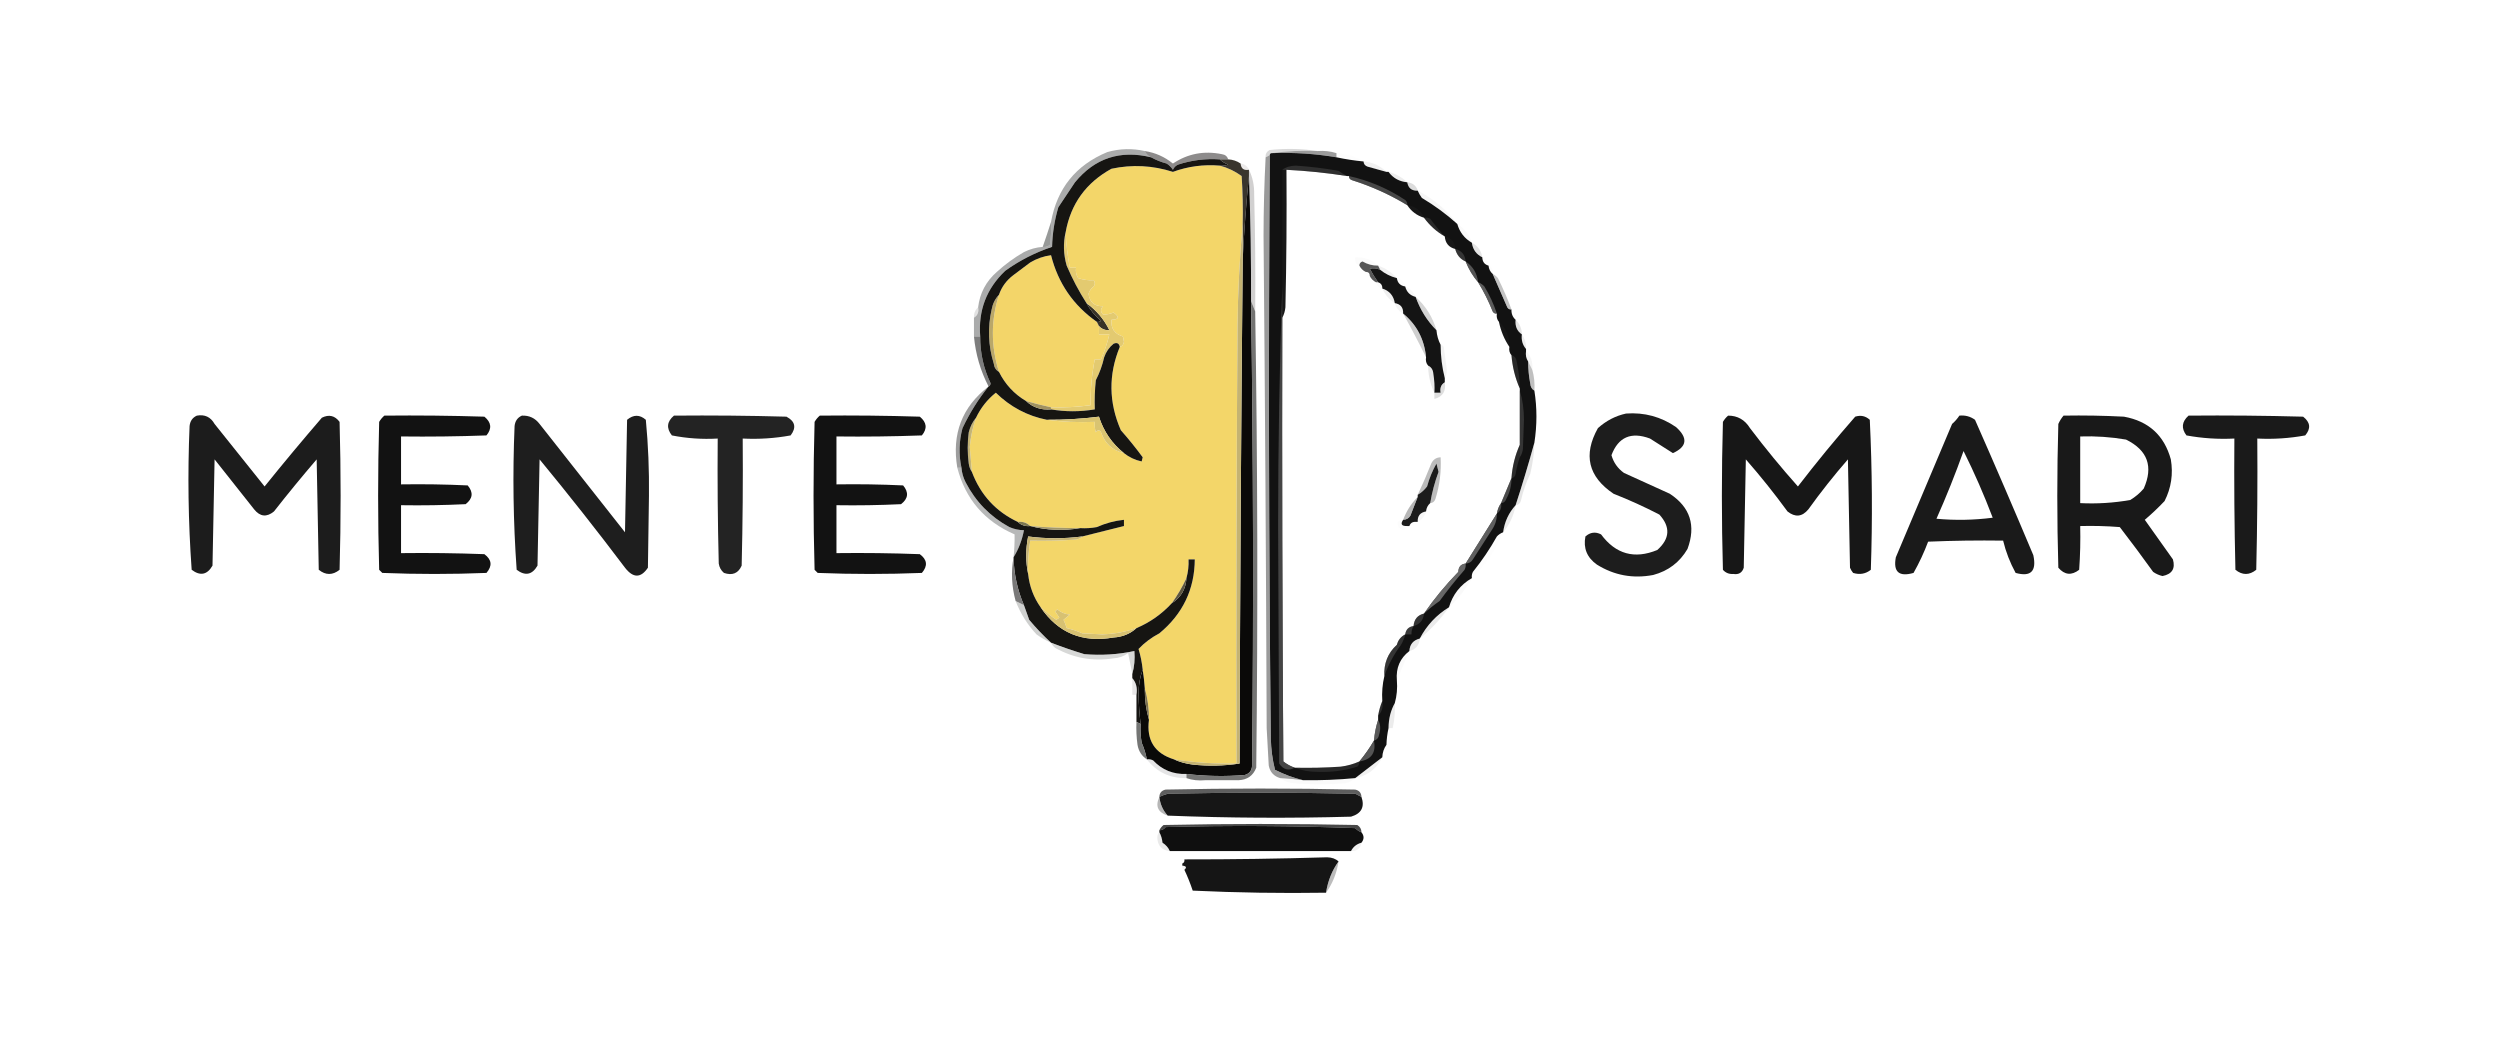 <?xml version="1.0" encoding="UTF-8"?>
<!DOCTYPE svg PUBLIC "-//W3C//DTD SVG 1.1//EN" "http://www.w3.org/Graphics/SVG/1.1/DTD/svg11.dtd">
<svg xmlns="http://www.w3.org/2000/svg" version="1.1" width="1200px" height="500px" style="shape-rendering:geometricPrecision; text-rendering:geometricPrecision; image-rendering:optimizeQuality; fill-rule:evenodd; clip-rule:evenodd" xmlns:xlink="http://www.w3.org/1999/xlink">
<g><path style="opacity:0.373" fill="#9a9a9a" d="M 632.5,72.5 C 624.981,72.175 617.648,72.508 610.5,73.5C 609.833,73.5 609.5,73.833 609.5,74.5C 608.833,74.833 608.167,75.167 607.5,75.5C 607.36,73.876 608.027,72.71 609.5,72C 617.345,71.178 625.011,71.344 632.5,72.5 Z"/></g>
<g><path style="opacity:0.544" fill="#4b4b4b" d="M 610.5,73.5 C 617.648,72.508 624.981,72.175 632.5,72.5C 635.609,72.264 638.609,72.597 641.5,73.5C 641.5,74.167 641.5,74.833 641.5,75.5C 631.256,73.776 620.923,73.11 610.5,73.5 Z"/></g>
<g><path style="opacity:0.999" fill="#121212" d="M 610.5,73.5 C 620.923,73.11 631.256,73.776 641.5,75.5C 645.79,76.424 650.124,77.091 654.5,77.5C 654.577,78.75 655.244,79.583 656.5,80C 659.521,80.849 662.521,81.683 665.5,82.5C 665.833,82.5 666.167,82.5 666.5,82.5C 668.665,85.462 671.665,87.129 675.5,87.5C 675.967,90.297 677.633,91.631 680.5,91.5C 681.028,92.721 681.695,93.887 682.5,95C 688.627,98.64 694.294,102.806 699.5,107.5C 700.651,111.493 702.985,114.493 706.5,116.5C 706.956,119.763 708.623,122.096 711.5,123.5C 711.554,125.632 712.554,126.965 714.5,127.5C 714.66,129.153 715.326,130.486 716.5,131.5C 718.772,136.8 721.105,142.133 723.5,147.5C 723.957,148.298 724.624,148.631 725.5,148.5C 725.402,150.553 726.069,152.22 727.5,153.5C 727.179,156.577 728.179,158.91 730.5,160.5C 730.171,163.228 730.837,165.562 732.5,167.5C 732.5,167.833 732.5,168.167 732.5,168.5C 732.216,170.415 732.549,172.081 733.5,173.5C 733.504,177.027 733.837,180.527 734.5,184C 734.608,185.681 735.275,186.848 736.5,187.5C 737.814,195.735 737.814,204.068 736.5,212.5C 733.759,222.503 730.759,232.503 727.5,242.5C 724.185,246.135 722.185,250.469 721.5,255.5C 720.357,255.908 719.357,256.575 718.5,257.5C 715.187,263.442 711.353,269.108 707,274.5C 706.517,275.448 706.351,276.448 706.5,277.5C 700.988,280.682 697.322,285.349 695.5,291.5C 689.495,295.174 684.828,300.174 681.5,306.5C 678.354,307.31 676.687,309.31 676.5,312.5C 672.007,315.946 670.007,320.613 670.5,326.5C 670.815,330.371 670.482,334.038 669.5,337.5C 667.532,341.017 666.532,345.017 666.5,349.5C 665.908,352.127 665.575,354.794 665.5,357.5C 664.262,359.214 663.595,361.214 663.5,363.5C 659.161,366.84 654.828,370.174 650.5,373.5C 642.191,374.288 633.858,374.621 625.5,374.5C 620.851,373.395 616.351,371.728 612,369.5C 610.776,364.614 610.109,359.614 610,354.5C 609.007,261.127 608.84,167.794 609.5,74.5C 609.5,73.833 609.833,73.5 610.5,73.5 Z M 617.5,81.5 C 627.224,81.988 636.891,82.988 646.5,84.5C 646.833,84.5 647.167,84.5 647.5,84.5C 647.47,85.497 647.97,86.164 649,86.5C 658.343,89.445 667.176,93.445 675.5,98.5C 677.443,101.471 680.109,103.471 683.5,104.5C 686.205,108.205 689.538,111.205 693.5,113.5C 693.772,116.732 695.438,118.732 698.5,119.5C 699.256,122.394 700.923,124.394 703.5,125.5C 704.95,129.21 706.95,132.543 709.5,135.5C 712.199,139.896 714.533,144.563 716.5,149.5C 716.957,150.298 717.624,150.631 718.5,150.5C 718.232,152.099 718.566,153.432 719.5,154.5C 720.411,158.924 722.078,162.924 724.5,166.5C 724.232,168.099 724.566,169.432 725.5,170.5C 725.961,176.164 727.294,181.497 729.5,186.5C 729.5,186.833 729.5,187.167 729.5,187.5C 729.5,196.167 729.5,204.833 729.5,213.5C 727.251,218.497 725.917,223.83 725.5,229.5C 723.844,233.458 722.177,237.458 720.5,241.5C 719.463,242.93 718.796,244.597 718.5,246.5C 713.511,254.397 708.511,262.397 703.5,270.5C 701.224,270.756 700.057,272.09 700,274.5C 693.917,280.743 688.417,287.41 683.5,294.5C 680.438,295.268 678.772,297.268 678.5,300.5C 676.167,300.833 674.833,302.167 674.5,304.5C 672.413,305.585 671.08,307.251 670.5,309.5C 666.172,313.467 664.172,318.467 664.5,324.5C 663.57,328.4 663.237,332.4 663.5,336.5C 662.593,338.657 661.927,340.99 661.5,343.5C 661.5,344.167 661.5,344.833 661.5,345.5C 660.454,348.728 659.788,352.061 659.5,355.5C 657.445,359.028 655.111,362.361 652.5,365.5C 649.652,366.772 646.652,367.605 643.5,368C 636.174,368.5 628.841,368.666 621.5,368.5C 619.552,367.869 617.719,366.869 616,365.5C 615.5,294.501 615.333,223.501 615.5,152.5C 616.302,151.048 616.802,149.382 617,147.5C 617.5,125.503 617.667,103.503 617.5,81.5 Z"/></g>
<g><path style="opacity:0.024" fill="#b9b9b9" d="M 641.5,73.5 C 646.31,73.778 650.643,75.111 654.5,77.5C 650.124,77.091 645.79,76.424 641.5,75.5C 641.5,74.833 641.5,74.167 641.5,73.5 Z"/></g>
<g><path style="opacity:0.749" fill="#676564" d="M 549.5,72.5 C 554.544,73.272 559.044,75.272 563,78.5C 570.098,73.748 577.932,72.248 586.5,74C 588.119,74.236 589.119,75.069 589.5,76.5C 588.167,76.5 586.833,76.5 585.5,76.5C 578.658,76.038 571.991,76.872 565.5,79C 564.333,79.5 563.5,80.333 563,81.5C 562.221,80.272 561.221,79.272 560,78.5C 557.28,77.767 554.78,76.767 552.5,75.5C 551.1,74.9 550.1,73.9 549.5,72.5 Z"/></g>
<g><path style="opacity:0.173" fill="#938a86" d="M 595.5,78.5 C 597.404,78.738 598.738,79.738 599.5,81.5C 597.027,81.912 595.694,80.912 595.5,78.5 Z"/></g>
<g><path style="opacity:0.143" fill="#9f9f9f" d="M 654.5,77.5 C 658.852,77.846 662.519,79.512 665.5,82.5C 662.521,81.683 659.521,80.849 656.5,80C 655.244,79.583 654.577,78.75 654.5,77.5 Z"/></g>
<g><path style="opacity:1" fill="#f3d669" d="M 585.5,79.5 C 589.238,80.478 592.738,82.145 596,84.5C 596.5,92.159 596.666,99.826 596.5,107.5C 595.024,123.643 594.19,139.976 594,156.5C 593.5,226.499 593.333,296.499 593.5,366.5C 583.326,366.714 573.326,366.047 563.5,364.5C 554.216,361.615 550.216,355.282 551.5,345.5C 551.556,340.269 550.889,335.269 549.5,330.5C 549.296,327.482 548.963,324.482 548.5,321.5C 548.154,318.115 547.488,314.782 546.5,311.5C 549.361,308.486 552.694,305.986 556.5,304C 567.732,294.706 573.399,282.873 573.5,268.5C 572.5,268.5 571.5,268.5 570.5,268.5C 570.632,271.57 570.299,274.57 569.5,277.5C 567.539,281.714 565.206,285.714 562.5,289.5C 557.681,294.739 552.014,298.739 545.5,301.5C 540.211,303.324 534.711,304.324 529,304.5C 525.833,304.333 522.667,304.167 519.5,304C 517.111,302.904 514.611,302.071 512,301.5C 511.598,300.128 511.098,298.795 510.5,297.5C 511.5,296.667 512.5,295.833 513.5,295C 511.22,294.788 509.22,293.955 507.5,292.5C 507.167,292.833 506.833,293.167 506.5,293.5C 507.167,294.5 507.833,295.5 508.5,296.5C 508,296.833 507.5,297.167 507,297.5C 504.304,295.626 501.804,293.626 499.5,291.5C 496.15,286.797 494.15,281.463 493.5,275.5C 493.324,270.12 493.658,264.787 494.5,259.5C 501.841,259.666 509.174,259.5 516.5,259C 517.737,258.768 518.737,258.268 519.5,257.5C 526.14,255.844 532.807,254.178 539.5,252.5C 539.5,251.5 539.5,250.5 539.5,249.5C 534.982,249.97 530.649,251.137 526.5,253C 523.854,253.497 521.187,253.664 518.5,253.5C 510.483,253.499 502.483,253.166 494.5,252.5C 492.898,250.926 490.898,250.259 488.5,250.5C 477.992,245.539 470.659,237.539 466.5,226.5C 466.168,222.507 465.835,218.507 465.5,214.5C 465.912,209.687 466.912,205.021 468.5,200.5C 470.766,195.74 473.933,191.74 478,188.5C 484.934,195.293 493.101,199.626 502.5,201.5C 509.982,202.492 517.648,202.825 525.5,202.5C 525.34,204.199 525.506,205.866 526,207.5C 526.893,206.289 527.726,206.289 528.5,207.5C 530.344,212.91 534.011,216.243 539.5,217.5C 542.003,219.494 544.836,220.828 548,221.5C 548.167,220.833 548.333,220.167 548.5,219.5C 545.222,215.048 541.722,210.715 538,206.5C 532.17,193.171 532.004,179.837 537.5,166.5C 538.649,166.209 539.316,165.376 539.5,164C 539.333,163.167 539.167,162.333 539,161.5C 534.98,160.316 533.147,157.65 533.5,153.5C 537.135,153.344 537.468,152.178 534.5,150C 532.965,150.661 531.298,150.994 529.5,151C 528.167,149.667 528.167,148.333 529.5,147C 525.343,147.093 523.01,145.093 522.5,141C 522.93,139.566 523.764,138.399 525,137.5C 525.667,136.5 525.667,135.5 525,134.5C 522.631,134.677 520.131,134.344 517.5,133.5C 516.548,131.955 516.215,130.288 516.5,128.5C 515.5,128.5 514.5,128.5 513.5,128.5C 512.445,122.889 511.779,117.222 511.5,111.5C 513.951,97.872 521.285,87.705 533.5,81C 543.429,78.884 553.263,79.384 563,82.5C 570.24,79.848 577.74,78.848 585.5,79.5 Z"/></g>
<g><path style="opacity:0.259" fill="#838383" d="M 646.5,84.5 C 636.891,82.988 627.224,81.988 617.5,81.5C 616.833,81.5 616.167,81.5 615.5,81.5C 617.223,80.2 619.39,79.533 622,79.5C 628.878,79.964 635.711,80.797 642.5,82C 643.858,82.934 645.192,83.768 646.5,84.5 Z"/></g>
<g><path style="opacity:1" fill="#39352d" d="M 585.5,76.5 C 586.833,76.5 588.167,76.5 589.5,76.5C 591.703,76.604 593.703,77.27 595.5,78.5C 595.694,80.912 597.027,81.912 599.5,81.5C 599.5,82.5 599.5,83.5 599.5,84.5C 598.155,97.811 597.155,111.144 596.5,124.5C 596.5,118.833 596.5,113.167 596.5,107.5C 596.666,99.826 596.5,92.159 596,84.5C 592.738,82.145 589.238,80.478 585.5,79.5C 586.873,79.657 588.207,79.49 589.5,79C 587.934,78.392 586.6,77.558 585.5,76.5 Z"/></g>
<g><path style="opacity:0.182" fill="#a0a0a0" d="M 666.5,82.5 C 669.992,83.41 672.992,85.076 675.5,87.5C 671.665,87.129 668.665,85.462 666.5,82.5 Z"/></g>
<g><path style="opacity:0.449" fill="#898989" d="M 647.5,84.5 C 657.179,86.673 666.179,90.506 674.5,96C 675.252,96.671 675.586,97.504 675.5,98.5C 667.176,93.445 658.343,89.445 649,86.5C 647.97,86.164 647.47,85.497 647.5,84.5 Z"/></g>
<g><path style="opacity:0.302" fill="#8d8d8d" d="M 675.5,87.5 C 678.127,87.79 679.794,89.124 680.5,91.5C 677.633,91.631 675.967,90.297 675.5,87.5 Z"/></g>
<g><path style="opacity:0.102" fill="#a9a9a9" d="M 680.5,91.5 C 688.01,95.336 694.344,100.669 699.5,107.5C 694.294,102.806 688.627,98.64 682.5,95C 681.695,93.887 681.028,92.721 680.5,91.5 Z"/></g>
<g><path style="opacity:0.039" fill="#bcbcbc" d="M 675.5,98.5 C 679.329,99.069 681.996,101.069 683.5,104.5C 680.109,103.471 677.443,101.471 675.5,98.5 Z"/></g>
<g><path style="opacity:0.361" fill="#7f7e7e" d="M 599.5,81.5 C 601.268,85.044 602.102,89.044 602,93.5C 602.5,112.164 602.667,130.83 602.5,149.5C 601.833,147.833 601.167,146.167 600.5,144.5C 600.57,124.491 600.236,104.491 599.5,84.5C 599.5,83.5 599.5,82.5 599.5,81.5 Z"/></g>
<g><path style="opacity:0.157" fill="#aaaaaa" d="M 683.5,104.5 C 684.552,104.351 685.552,104.517 686.5,105C 688.751,108.067 691.084,110.9 693.5,113.5C 689.538,111.205 686.205,108.205 683.5,104.5 Z"/></g>
<g><path style="opacity:1" fill="#0a0908" d="M 599.5,84.5 C 600.236,104.491 600.57,124.491 600.5,144.5C 601.586,218.829 601.753,293.162 601,367.5C 600.89,369.848 599.723,371.348 597.5,372C 588.119,372.78 578.786,372.613 569.5,371.5C 563.154,371.751 557.82,369.584 553.5,365C 552.552,364.517 551.552,364.351 550.5,364.5C 549.969,361.763 549.136,359.096 548,356.5C 547.502,353.518 547.335,350.518 547.5,347.5C 546.921,342.701 546.588,337.868 546.5,333C 546.51,328.771 547.177,324.938 548.5,321.5C 548.963,324.482 549.296,327.482 549.5,330.5C 549.444,335.731 550.111,340.731 551.5,345.5C 550.216,355.282 554.216,361.615 563.5,364.5C 566.258,365.761 569.258,366.594 572.5,367C 580.08,367.813 587.58,367.647 595,366.5C 595.211,285.827 595.711,205.16 596.5,124.5C 597.155,111.144 598.155,97.811 599.5,84.5 Z"/></g>
<g><path style="opacity:0.055" fill="#adadad" d="M 699.5,107.5 C 702.973,109.637 705.306,112.637 706.5,116.5C 702.985,114.493 700.651,111.493 699.5,107.5 Z"/></g>
<g><path style="opacity:0.694" fill="#6a6c6b" d="M 504.5,106.5 C 504.665,110.182 504.499,113.848 504,117.5C 502.989,118.337 501.822,118.67 500.5,118.5C 501.903,114.501 503.236,110.501 504.5,106.5 Z"/></g>
<g><path style="opacity:0.039" fill="#a7a7a7" d="M 693.5,113.5 C 696.646,114.31 698.313,116.31 698.5,119.5C 695.438,118.732 693.772,116.732 693.5,113.5 Z"/></g>
<g><path style="opacity:0.243" fill="#959595" d="M 706.5,116.5 C 709.323,117.992 710.99,120.326 711.5,123.5C 708.623,122.096 706.956,119.763 706.5,116.5 Z"/></g>
<g><path style="opacity:0.259" fill="#979797" d="M 698.5,119.5 C 701.562,120.268 703.228,122.268 703.5,125.5C 700.923,124.394 699.256,122.394 698.5,119.5 Z"/></g>
<g><path style="opacity:0.016" fill="#b4b4b4" d="M 711.5,123.5 C 713.446,124.035 714.446,125.368 714.5,127.5C 712.554,126.965 711.554,125.632 711.5,123.5 Z"/></g>
<g><path style="opacity:0.051" fill="#bbbbbb" d="M 661.5,127.5 C 658.819,127.538 656.319,126.871 654,125.5C 652.97,125.836 652.47,126.503 652.5,127.5C 650.824,126.817 650.157,125.483 650.5,123.5C 654.842,123.278 658.509,124.611 661.5,127.5 Z"/></g>
<g><path style="opacity:1" fill="#f3d569" d="M 526.5,154.5 C 526.833,155.167 527.167,155.833 527.5,156.5C 527.5,157.833 527.5,159.167 527.5,160.5C 529.167,160.5 530.833,160.5 532.5,160.5C 531.523,164.628 530.19,168.628 528.5,172.5C 527.5,172.5 526.5,172.5 525.5,172.5C 524.07,179.656 523.403,186.989 523.5,194.5C 517.211,195.372 510.878,195.705 504.5,195.5C 500.48,194.627 496.48,193.627 492.5,192.5C 486.832,189.162 482.499,184.496 479.5,178.5C 475.602,166.086 475.602,153.753 479.5,141.5C 480.818,137.668 483.152,134.501 486.5,132C 489.167,130 491.833,128 494.5,126C 497.605,124.132 500.938,122.965 504.5,122.5C 507.876,135.93 515.21,146.596 526.5,154.5 Z"/></g>
<g><path style="opacity:0.027" fill="#eaeaea" d="M 615.5,81.5 C 616.167,81.5 616.833,81.5 617.5,81.5C 617.667,103.503 617.5,125.503 617,147.5C 616.802,149.382 616.302,151.048 615.5,152.5C 615.5,147.5 615.5,142.5 615.5,137.5C 615.5,118.833 615.5,100.167 615.5,81.5 Z"/></g>
<g><path style="opacity:0.439" fill="#3f4040" d="M 549.5,72.5 C 550.1,73.9 551.1,74.9 552.5,75.5C 537.691,71.902 525.524,75.902 516,87.5C 513.333,91.5 510.667,95.5 508,99.5C 506.164,105.696 505.164,112.03 505,118.5C 496.893,121.199 489.393,125.032 482.5,130C 473.518,138.521 469.518,149.021 470.5,161.5C 469.5,161.5 468.5,161.5 467.5,161.5C 467.5,158.5 467.5,155.5 467.5,152.5C 469.256,151.448 469.923,149.781 469.5,147.5C 470.316,140.682 473.316,135.016 478.5,130.5C 482.513,126.833 486.846,123.667 491.5,121C 494.353,119.57 497.353,118.737 500.5,118.5C 501.822,118.67 502.989,118.337 504,117.5C 504.499,113.848 504.665,110.182 504.5,106.5C 507.4,90.432 516.4,79.266 531.5,73C 537.476,71.301 543.476,71.134 549.5,72.5 Z"/></g>
<g><path style="opacity:0.89" fill="#434343" d="M 661.5,127.5 C 661.833,128.167 662.167,128.833 662.5,129.5C 660.863,128.782 659.197,128.616 657.5,129C 658.73,131.306 660.063,133.473 661.5,135.5C 661.167,135.5 660.833,135.5 660.5,135.5C 659.167,134.833 658.167,133.833 657.5,132.5C 657.5,131.167 656.833,130.5 655.5,130.5C 654.167,129.833 653.167,128.833 652.5,127.5C 652.47,126.503 652.97,125.836 654,125.5C 656.319,126.871 658.819,127.538 661.5,127.5 Z"/></g>
<g><path style="opacity:0.576" fill="#868686" d="M 703.5,125.5 C 707.008,127.836 709.008,131.169 709.5,135.5C 706.95,132.543 704.95,129.21 703.5,125.5 Z"/></g>
<g><path style="opacity:0.998" fill="#141414" d="M 662.5,129.5 C 664.837,131.396 667.504,132.73 670.5,133.5C 670.833,135.833 672.167,137.167 674.5,137.5C 675.167,140.167 676.833,141.833 679.5,142.5C 681.684,148.657 685.017,153.99 689.5,158.5C 689.721,161.067 690.388,163.401 691.5,165.5C 691.527,171.051 692.194,176.384 693.5,181.5C 693.5,182.167 693.5,182.833 693.5,183.5C 691.744,184.552 691.077,186.219 691.5,188.5C 690.5,188.5 689.5,188.5 688.5,188.5C 688.665,185.482 688.498,182.482 688,179.5C 687.878,177.563 687.045,176.23 685.5,175.5C 684.566,174.432 684.232,173.099 684.5,171.5C 683.694,162.883 680.027,155.883 673.5,150.5C 673.631,147.633 672.297,145.967 669.5,145.5C 668.908,141.911 666.908,139.578 663.5,138.5C 663.573,136.973 662.906,135.973 661.5,135.5C 660.063,133.473 658.73,131.306 657.5,129C 659.197,128.616 660.863,128.782 662.5,129.5 Z"/></g>
<g><path style="opacity:0.047" fill="#c5c5c5" d="M 714.5,127.5 C 716.104,128.287 716.771,129.62 716.5,131.5C 715.326,130.486 714.66,129.153 714.5,127.5 Z"/></g>
<g><path style="opacity:0.039" fill="#dcdddc" d="M 655.5,130.5 C 656.833,130.5 657.5,131.167 657.5,132.5C 656.167,132.5 655.5,131.833 655.5,130.5 Z"/></g>
<g><path style="opacity:0.145" fill="#a0a0a0" d="M 661.5,127.5 C 665.049,128.723 668.049,130.723 670.5,133.5C 667.504,132.73 664.837,131.396 662.5,129.5C 662.167,128.833 661.833,128.167 661.5,127.5 Z"/></g>
<g><path style="opacity:0.033" fill="#acacac" d="M 670.5,133.5 C 672.773,133.957 674.106,135.29 674.5,137.5C 672.167,137.167 670.833,135.833 670.5,133.5 Z"/></g>
<g><path style="opacity:0.063" fill="#c8c8c8" d="M 660.5,135.5 C 660.833,135.5 661.167,135.5 661.5,135.5C 662.906,135.973 663.573,136.973 663.5,138.5C 661.81,138.144 660.81,137.144 660.5,135.5 Z"/></g>
<g><path style="opacity:0.561" fill="#959595" d="M 716.5,131.5 C 717.458,131.953 718.292,132.619 719,133.5C 721.476,138.447 723.642,143.447 725.5,148.5C 724.624,148.631 723.957,148.298 723.5,147.5C 721.105,142.133 718.772,136.8 716.5,131.5 Z"/></g>
<g><path style="opacity:0.063" fill="#949494" d="M 674.5,137.5 C 676.911,138.517 678.578,140.184 679.5,142.5C 676.833,141.833 675.167,140.167 674.5,137.5 Z"/></g>
<g><path style="opacity:0.153" fill="#a0a0a0" d="M 663.5,138.5 C 666.908,139.578 668.908,141.911 669.5,145.5C 666.8,143.766 664.8,141.432 663.5,138.5 Z"/></g>
<g><path style="opacity:0.631" fill="#878787" d="M 709.5,135.5 C 710.643,135.908 711.643,136.575 712.5,137.5C 715.005,141.65 717.005,145.983 718.5,150.5C 717.624,150.631 716.957,150.298 716.5,149.5C 714.533,144.563 712.199,139.896 709.5,135.5 Z"/></g>
<g><path style="opacity:0.11" fill="#a0a0a0" d="M 669.5,145.5 C 672.297,145.967 673.631,147.633 673.5,150.5C 671.469,149.461 670.136,147.795 669.5,145.5 Z"/></g>
<g><path style="opacity:0.353" fill="#858585" d="M 679.5,142.5 C 684.349,146.86 687.682,152.194 689.5,158.5C 685.017,153.99 681.684,148.657 679.5,142.5 Z"/></g>
<g><path style="opacity:0.02" fill="#d0d0d0" d="M 725.5,148.5 C 726.931,149.78 727.598,151.447 727.5,153.5C 726.069,152.22 725.402,150.553 725.5,148.5 Z"/></g>
<g><path style="opacity:0.29" fill="#9b9b9b" d="M 469.5,147.5 C 469.923,149.781 469.256,151.448 467.5,152.5C 467.402,150.447 468.069,148.78 469.5,147.5 Z"/></g>
<g><path style="opacity:1" fill="#383327" d="M 521.5,145.5 C 526.324,148.979 529.99,153.313 532.5,158.5C 530.486,158.608 528.82,157.942 527.5,156.5C 527.167,155.833 526.833,155.167 526.5,154.5C 527.239,154.631 527.906,154.464 528.5,154C 525.553,151.564 523.22,148.731 521.5,145.5 Z"/></g>
<g><path style="opacity:1" fill="#b9a769" d="M 479.5,141.5 C 475.602,153.753 475.602,166.086 479.5,178.5C 478.034,177.653 477.2,176.32 477,174.5C 474.338,165.898 474.004,157.232 476,148.5C 476.522,145.719 477.689,143.385 479.5,141.5 Z"/></g>
<g><path style="opacity:0.249" fill="#919191" d="M 727.5,153.5 C 729.448,155.32 730.448,157.654 730.5,160.5C 728.179,158.91 727.179,156.577 727.5,153.5 Z"/></g>
<g><path style="opacity:1" fill="#e3ca70" d="M 511.5,111.5 C 511.779,117.222 512.445,122.889 513.5,128.5C 514.5,128.5 515.5,128.5 516.5,128.5C 516.215,130.288 516.548,131.955 517.5,133.5C 520.131,134.344 522.631,134.677 525,134.5C 525.667,135.5 525.667,136.5 525,137.5C 523.764,138.399 522.93,139.566 522.5,141C 523.01,145.093 525.343,147.093 529.5,147C 528.167,148.333 528.167,149.667 529.5,151C 531.298,150.994 532.965,150.661 534.5,150C 537.468,152.178 537.135,153.344 533.5,153.5C 533.147,157.65 534.98,160.316 539,161.5C 539.167,162.333 539.333,163.167 539.5,164C 539.316,165.376 538.649,166.209 537.5,166.5C 537.157,164.775 536.157,164.275 534.5,165C 532.383,166.731 530.883,168.898 530,171.5C 529.119,175.376 527.786,179.042 526,182.5C 525.501,187.155 525.334,191.821 525.5,196.5C 518.351,197.694 511.351,197.694 504.5,196.5C 504.5,196.167 504.5,195.833 504.5,195.5C 510.878,195.705 517.211,195.372 523.5,194.5C 523.403,186.989 524.07,179.656 525.5,172.5C 526.5,172.5 527.5,172.5 528.5,172.5C 530.19,168.628 531.523,164.628 532.5,160.5C 530.833,160.5 529.167,160.5 527.5,160.5C 527.5,159.167 527.5,157.833 527.5,156.5C 528.82,157.942 530.486,158.608 532.5,158.5C 529.99,153.313 526.324,148.979 521.5,145.5C 517.873,139.82 514.706,133.82 512,127.5C 510.449,122.046 510.282,116.712 511.5,111.5 Z"/></g>
<g><path style="opacity:0.01" fill="#d0d0d0" d="M 689.5,158.5 C 691.163,160.438 691.829,162.772 691.5,165.5C 690.388,163.401 689.721,161.067 689.5,158.5 Z"/></g>
<g><path style="opacity:0.029" fill="#b3b3b3" d="M 719.5,154.5 C 722.964,157.625 724.631,161.625 724.5,166.5C 722.078,162.924 720.411,158.924 719.5,154.5 Z"/></g>
<g><path style="opacity:0.471" fill="#999999" d="M 673.5,150.5 C 680.027,155.883 683.694,162.883 684.5,171.5C 681.032,164.455 677.365,157.455 673.5,150.5 Z"/></g>
<g><path style="opacity:0.863" fill="#686868" d="M 467.5,161.5 C 468.5,161.5 469.5,161.5 470.5,161.5C 470.451,169.428 472.118,176.928 475.5,184C 475.43,184.765 475.097,185.265 474.5,185.5C 470.624,178.005 468.291,170.005 467.5,161.5 Z"/></g>
<g><path style="opacity:0.22" fill="#b3b3b3" d="M 730.5,160.5 C 731.924,162.515 732.59,164.848 732.5,167.5C 730.837,165.562 730.171,163.228 730.5,160.5 Z"/></g>
<g><path style="opacity:0.106" fill="#a8a8a8" d="M 732.5,168.5 C 734.851,170.841 735.851,173.841 735.5,177.5C 734.833,176.167 734.167,174.833 733.5,173.5C 732.549,172.081 732.216,170.415 732.5,168.5 Z"/></g>
<g><path style="opacity:0.18" fill="#919191" d="M 725.5,170.5 C 726.931,170.881 727.764,171.881 728,173.5C 728.923,177.79 729.423,182.123 729.5,186.5C 727.294,181.497 725.961,176.164 725.5,170.5 Z"/></g>
<g><path style="opacity:0.12" fill="#9b9b9b" d="M 691.5,165.5 C 692.117,165.611 692.617,165.944 693,166.5C 693.547,170.16 694.047,173.827 694.5,177.5C 694.489,179.045 694.156,180.378 693.5,181.5C 692.194,176.384 691.527,171.051 691.5,165.5 Z"/></g>
<g><path style="opacity:0.227" fill="#9a9a9a" d="M 685.5,175.5 C 687.045,176.23 687.878,177.563 688,179.5C 688.498,182.482 688.665,185.482 688.5,188.5C 686.551,184.521 685.551,180.187 685.5,175.5 Z"/></g>
<g><path style="opacity:0.384" fill="#5c5c5c" d="M 733.5,173.5 C 734.167,174.833 734.833,176.167 735.5,177.5C 736.414,180.728 736.747,184.061 736.5,187.5C 735.275,186.848 734.608,185.681 734.5,184C 733.837,180.527 733.504,177.027 733.5,173.5 Z"/></g>
<g><path style="opacity:0.376" fill="#a7a7a7" d="M 693.5,183.5 C 694.18,187.791 692.514,190.457 688.5,191.5C 688.5,190.5 688.5,189.5 688.5,188.5C 689.5,188.5 690.5,188.5 691.5,188.5C 691.077,186.219 691.744,184.552 693.5,183.5 Z"/></g>
<g><path style="opacity:0.592" fill="#5a5a5a" d="M 474.5,185.5 C 469.629,191.543 465.462,198.209 462,205.5C 460.306,211.844 460.14,218.178 461.5,224.5C 460.833,224.5 460.167,224.5 459.5,224.5C 456.774,208.318 461.774,195.318 474.5,185.5 Z"/></g>
<g><path style="opacity:0.732" fill="#585858" d="M 615.5,137.5 C 615.5,142.5 615.5,147.5 615.5,152.5C 615.333,223.501 615.5,294.501 616,365.5C 617.719,366.869 619.552,367.869 621.5,368.5C 618.453,370.113 615.953,369.446 614,366.5C 613.833,328.333 613.667,290.167 613.5,252C 613.5,213.494 614.167,175.327 615.5,137.5 Z"/></g>
<g><path style="opacity:0.489" fill="#595959" d="M 729.5,187.5 C 730.827,191.783 731.493,196.449 731.5,201.5C 731.333,206.167 731.167,210.833 731,215.5C 730.79,217.058 730.29,218.391 729.5,219.5C 729.5,217.5 729.5,215.5 729.5,213.5C 729.5,204.833 729.5,196.167 729.5,187.5 Z"/></g>
<g><path style="opacity:0.884" fill="#000000" d="M 780.5,198.5 C 789.289,197.863 797.289,200.03 804.5,205C 810.311,210.231 809.811,214.397 803,217.5C 799.333,215.167 795.667,212.833 792,210.5C 782.947,207.119 776.78,209.786 773.5,218.5C 774.498,222.005 776.498,224.838 779.5,227C 786.833,230.333 794.167,233.667 801.5,237C 811.319,243.46 814.152,252.293 810,263.5C 806.256,269.901 800.756,274.068 793.5,276C 783.776,277.838 774.776,276.171 766.5,271C 761.744,267.611 759.91,263.111 761,257.5C 763.299,255.464 765.799,255.131 768.5,256.5C 775.545,266.011 784.545,268.511 795.5,264C 801.574,258.591 801.907,252.925 796.5,247C 789.335,243.279 782.002,239.946 774.5,237C 762.328,228.809 759.828,218.309 767,205.5C 770.96,201.938 775.46,199.605 780.5,198.5 Z"/></g>
<g><path style="opacity:0.887" fill="#000000" d="M 94.5,199.5 C 98.273,198.822 101.106,200.156 103,203.5C 111,213.5 119,223.5 127,233.5C 135.978,222.354 145.145,211.354 154.5,200.5C 157.903,198.813 160.736,199.48 163,202.5C 163.667,226.167 163.667,249.833 163,273.5C 159.667,276.167 156.333,276.167 153,273.5C 152.667,255.833 152.333,238.167 152,220.5C 144.978,228.688 138.144,237.021 131.5,245.5C 128.005,248.368 124.838,248.035 122,244.5C 115.667,236.5 109.333,228.5 103,220.5C 102.667,237.5 102.333,254.5 102,271.5C 99.451,275.925 96.118,276.592 92,273.5C 90.355,250.588 90.021,227.588 91,204.5C 91.257,202.093 92.424,200.427 94.5,199.5 Z"/></g>
<g><path style="opacity:0.927" fill="#000000" d="M 184.5,199.5 C 200.503,199.333 216.503,199.5 232.5,200C 235.864,202.729 236.197,205.729 233.5,209C 219.837,209.5 206.171,209.667 192.5,209.5C 192.5,217.167 192.5,224.833 192.5,232.5C 203.172,232.333 213.839,232.5 224.5,233C 227.299,236.339 226.966,239.339 223.5,242C 213.172,242.5 202.839,242.666 192.5,242.5C 192.5,250.167 192.5,257.833 192.5,265.5C 205.837,265.333 219.171,265.5 232.5,266C 236.072,268.626 236.405,271.626 233.5,275C 216.833,275.667 200.167,275.667 183.5,275C 183,274.5 182.5,274 182,273.5C 181.333,249.833 181.333,226.167 182,202.5C 182.698,201.309 183.531,200.309 184.5,199.5 Z"/></g>
<g><path style="opacity:0.88" fill="#000000" d="M 250.5,199.5 C 254.025,199.346 256.859,200.679 259,203.5C 272.667,220.833 286.333,238.167 300,255.5C 300.333,237.5 300.667,219.5 301,201.5C 304.075,198.941 307.075,198.941 310,201.5C 311.148,213.575 311.648,225.741 311.5,238C 311.333,249.5 311.167,261 311,272.5C 307.59,277.556 303.923,277.556 300,272.5C 286.714,254.879 273.048,237.546 259,220.5C 258.667,237.5 258.333,254.5 258,271.5C 255.451,275.925 252.118,276.592 248,273.5C 246.355,250.588 246.021,227.588 247,204.5C 247.257,202.093 248.424,200.427 250.5,199.5 Z"/></g>
<g><path style="opacity:0.86" fill="#000000" d="M 323.5,199.5 C 341.503,199.333 359.503,199.5 377.5,200C 381.692,202.239 382.359,205.239 379.5,209C 371.92,210.396 364.253,210.896 356.5,210.5C 356.667,230.836 356.5,251.169 356,271.5C 354.368,275.212 351.535,276.379 347.5,275C 346.107,273.829 345.273,272.329 345,270.5C 344.5,250.503 344.333,230.503 344.5,210.5C 337.053,210.929 329.719,210.429 322.5,209C 319.765,205.508 320.098,202.342 323.5,199.5 Z"/></g>
<g><path style="opacity:0.927" fill="#000000" d="M 393.5,199.5 C 409.503,199.333 425.503,199.5 441.5,200C 444.864,202.729 445.197,205.729 442.5,209C 428.837,209.5 415.171,209.667 401.5,209.5C 401.5,217.167 401.5,224.833 401.5,232.5C 412.172,232.333 422.839,232.5 433.5,233C 436.299,236.339 435.966,239.339 432.5,242C 422.172,242.5 411.839,242.666 401.5,242.5C 401.5,250.167 401.5,257.833 401.5,265.5C 414.837,265.333 428.171,265.5 441.5,266C 445.072,268.626 445.405,271.626 442.5,275C 425.833,275.667 409.167,275.667 392.5,275C 392,274.5 391.5,274 391,273.5C 390.333,249.833 390.333,226.167 391,202.5C 391.698,201.309 392.531,200.309 393.5,199.5 Z"/></g>
<g><path style="opacity:0.909" fill="#000000" d="M 829.5,199.5 C 834.029,199.496 837.529,201.496 840,205.5C 847.289,215.124 854.955,224.458 863,233.5C 871.808,222.057 880.975,210.891 890.5,200C 893.14,199.161 895.473,199.661 897.5,201.5C 898.656,225.457 898.823,249.457 898,273.5C 895.503,275.478 892.669,275.978 889.5,275C 888.874,274.25 888.374,273.416 888,272.5C 887.667,255.167 887.333,237.833 887,220.5C 880.286,228.212 873.953,236.212 868,244.5C 865.029,248.092 861.696,248.425 858,245.5C 851.713,236.878 845.047,228.545 838,220.5C 837.667,237.833 837.333,255.167 837,272.5C 836.242,274.91 834.575,275.91 832,275.5C 829.966,275.646 828.299,274.98 827,273.5C 826.333,249.833 826.333,226.167 827,202.5C 827.698,201.309 828.531,200.309 829.5,199.5 Z"/></g>
<g><path style="opacity:0.898" fill="#000000" d="M 940.5,199.5 C 943.272,199.22 945.772,199.887 948,201.5C 957.528,223.084 966.861,244.751 976,266.5C 977.648,274.187 974.814,277.021 967.5,275C 964.808,270.089 962.808,264.923 961.5,259.5C 949.495,259.333 937.495,259.5 925.5,260C 923.546,265.205 921.213,270.205 918.5,275C 911.51,277.005 908.676,274.505 910,267.5C 919,246.167 928,224.833 937,203.5C 938.376,202.295 939.542,200.962 940.5,199.5 Z M 942.5,216.5 C 947.649,226.812 952.315,237.479 956.5,248.5C 947.518,249.665 938.518,249.832 929.5,249C 934.252,238.329 938.586,227.496 942.5,216.5 Z"/></g>
<g><path style="opacity:0.901" fill="#000000" d="M 990.5,199.5 C 1000.17,199.334 1009.84,199.5 1019.5,200C 1031.33,202.152 1038.83,208.986 1042,220.5C 1043.19,227.521 1042.19,234.187 1039,240.5C 1035.96,243.711 1032.79,246.711 1029.5,249.5C 1034,255.833 1038.5,262.167 1043,268.5C 1044.25,272.926 1042.59,275.592 1038,276.5C 1036.37,276.122 1034.87,275.456 1033.5,274.5C 1028.29,267.244 1022.96,260.077 1017.5,253C 1011.18,252.5 1004.84,252.334 998.5,252.5C 998.666,259.508 998.5,266.508 998,273.5C 994.337,276.333 991.004,276 988,272.5C 987.333,249.5 987.333,226.5 988,203.5C 988.662,202.016 989.496,200.683 990.5,199.5 Z M 998.5,209.5 C 1005.89,209.253 1013.22,209.753 1020.5,211C 1030.87,216.114 1033.7,223.948 1029,234.5C 1027.13,236.709 1024.96,238.542 1022.5,240C 1014.59,241.401 1006.59,241.901 998.5,241.5C 998.5,230.833 998.5,220.167 998.5,209.5 Z"/></g>
<g><path style="opacity:0.896" fill="#000000" d="M 1050.5,199.5 C 1068.84,199.333 1087.17,199.5 1105.5,200C 1108.98,202.706 1109.31,205.706 1106.5,209C 1098.92,210.396 1091.25,210.896 1083.5,210.5C 1083.67,231.503 1083.5,252.503 1083,273.5C 1079.67,276.167 1076.33,276.167 1073,273.5C 1072.5,252.503 1072.33,231.503 1072.5,210.5C 1064.75,210.896 1057.08,210.396 1049.5,209C 1046.91,205.583 1047.24,202.416 1050.5,199.5 Z"/></g>
<g><path style="opacity:1" fill="#c4b475" d="M 468.5,200.5 C 466.912,205.021 465.912,209.687 465.5,214.5C 465.835,218.507 466.168,222.507 466.5,226.5C 465.71,225.391 465.21,224.058 465,222.5C 464.333,217.5 464.333,212.5 465,207.5C 465.67,204.826 466.837,202.493 468.5,200.5 Z"/></g>
<g><path style="opacity:0.549" fill="#858585" d="M 686.5,241.5 C 687.364,236.377 688.697,231.377 690.5,226.5C 690.167,225.167 689.833,223.833 689.5,222.5C 687.549,225.954 686.049,229.621 685,233.5C 683.693,235.192 682.193,236.525 680.5,237.5C 682.811,232.628 684.978,227.628 687,222.5C 687.908,220.561 689.408,219.561 691.5,219.5C 691.876,226.322 691.043,232.988 689,239.5C 688.583,240.756 687.75,241.423 686.5,241.5 Z"/></g>
<g><path style="opacity:0.255" fill="#9d9d9d" d="M 736.5,212.5 C 736.378,217.567 735.711,222.567 734.5,227.5C 732.505,231.651 731.005,235.985 730,240.5C 729.583,241.756 728.75,242.423 727.5,242.5C 730.759,232.503 733.759,222.503 736.5,212.5 Z"/></g>
<g><path style="opacity:0.227" fill="#818181" d="M 729.5,213.5 C 729.5,215.5 729.5,217.5 729.5,219.5C 728.631,221.984 727.964,224.651 727.5,227.5C 727.253,228.713 726.586,229.38 725.5,229.5C 725.917,223.83 727.251,218.497 729.5,213.5 Z"/></g>
<g><path style="opacity:0.995" fill="#1b1b1b" d="M 686.5,241.5 C 685.326,242.514 684.66,243.847 684.5,245.5C 681.703,245.967 680.369,247.633 680.5,250.5C 680.167,250.5 679.833,250.5 679.5,250.5C 677.973,250.427 676.973,251.094 676.5,252.5C 676.167,252.5 675.833,252.5 675.5,252.5C 672.752,252.598 672.086,251.598 673.5,249.5C 675.017,249.489 676.184,248.823 677,247.5C 678.18,244.479 679.346,241.479 680.5,238.5C 680.5,238.167 680.5,237.833 680.5,237.5C 682.193,236.525 683.693,235.192 685,233.5C 686.049,229.621 687.549,225.954 689.5,222.5C 689.833,223.833 690.167,225.167 690.5,226.5C 688.697,231.377 687.364,236.377 686.5,241.5 Z"/></g>
<g><path style="opacity:1" fill="#c4b372" d="M 596.5,107.5 C 596.5,113.167 596.5,118.833 596.5,124.5C 595.711,205.16 595.211,285.827 595,366.5C 587.58,367.647 580.08,367.813 572.5,367C 569.258,366.594 566.258,365.761 563.5,364.5C 573.326,366.047 583.326,366.714 593.5,366.5C 593.333,296.499 593.5,226.499 594,156.5C 594.19,139.976 595.024,123.643 596.5,107.5 Z"/></g>
<g><path style="opacity:0.443" fill="#909090" d="M 725.5,229.5 C 725.561,233.049 724.727,236.382 723,239.5C 722.583,240.756 721.75,241.423 720.5,241.5C 722.177,237.458 723.844,233.458 725.5,229.5 Z"/></g>
<g><path style="opacity:0.478" fill="#6a6b6c" d="M 459.5,224.5 C 460.167,224.5 460.833,224.5 461.5,224.5C 461.699,226.96 462.365,229.293 463.5,231.5C 468.363,240.862 475.363,248.028 484.5,253C 486.74,253.977 489.073,254.477 491.5,254.5C 490.578,259.307 488.912,263.641 486.5,267.5C 486.895,263.815 487.062,260.148 487,256.5C 472.59,250.263 463.424,239.596 459.5,224.5 Z"/></g>
<g><path style="opacity:0.027" fill="#d2d2d2" d="M 686.5,241.5 C 686.771,243.38 686.104,244.713 684.5,245.5C 684.66,243.847 685.326,242.514 686.5,241.5 Z"/></g>
<g><path style="opacity:0.408" fill="#999999" d="M 720.5,241.5 C 720.88,243.698 720.213,245.365 718.5,246.5C 718.796,244.597 719.463,242.93 720.5,241.5 Z"/></g>
<g><path style="opacity:0.643" fill="#8d8d8d" d="M 680.5,238.5 C 679.346,241.479 678.18,244.479 677,247.5C 676.184,248.823 675.017,249.489 673.5,249.5C 675.087,245.317 677.421,241.65 680.5,238.5 Z"/></g>
<g><path style="opacity:0.094" fill="#b4b4b4" d="M 684.5,245.5 C 683.876,247.754 682.543,249.421 680.5,250.5C 680.369,247.633 681.703,245.967 684.5,245.5 Z"/></g>
<g><path style="opacity:0.161" fill="#868686" d="M 727.5,242.5 C 726.639,247.443 724.639,251.776 721.5,255.5C 722.185,250.469 724.185,246.135 727.5,242.5 Z"/></g>
<g><path style="opacity:0.047" fill="#c8c8c8" d="M 673.5,249.5 C 672.086,251.598 672.752,252.598 675.5,252.5C 674.304,254.981 672.804,254.981 671,252.5C 670.481,250.511 671.314,249.511 673.5,249.5 Z"/></g>
<g><path style="opacity:0.035" fill="#d2d2d2" d="M 679.5,250.5 C 679.027,251.906 678.027,252.573 676.5,252.5C 676.973,251.094 677.973,250.427 679.5,250.5 Z"/></g>
<g><path style="opacity:0.694" fill="#818181" d="M 718.5,246.5 C 718.54,249.425 717.707,252.091 716,254.5C 712.996,259.176 709.996,263.843 707,268.5C 706.184,269.823 705.017,270.489 703.5,270.5C 708.511,262.397 713.511,254.397 718.5,246.5 Z"/></g>
<g><path style="opacity:1" fill="#161512" d="M 552.5,75.5 C 554.78,76.767 557.28,77.767 560,78.5C 561.221,79.272 562.221,80.272 563,81.5C 563.5,80.333 564.333,79.5 565.5,79C 571.991,76.872 578.658,76.038 585.5,76.5C 586.6,77.558 587.934,78.392 589.5,79C 588.207,79.49 586.873,79.657 585.5,79.5C 577.74,78.848 570.24,79.848 563,82.5C 553.263,79.384 543.429,78.884 533.5,81C 521.285,87.705 513.951,97.872 511.5,111.5C 510.282,116.712 510.449,122.046 512,127.5C 514.706,133.82 517.873,139.82 521.5,145.5C 523.22,148.731 525.553,151.564 528.5,154C 527.906,154.464 527.239,154.631 526.5,154.5C 515.21,146.596 507.876,135.93 504.5,122.5C 500.938,122.965 497.605,124.132 494.5,126C 491.833,128 489.167,130 486.5,132C 483.152,134.501 480.818,137.668 479.5,141.5C 477.689,143.385 476.522,145.719 476,148.5C 474.004,157.232 474.338,165.898 477,174.5C 477.2,176.32 478.034,177.653 479.5,178.5C 482.499,184.496 486.832,189.162 492.5,192.5C 495.793,195.598 499.793,196.931 504.5,196.5C 511.351,197.694 518.351,197.694 525.5,196.5C 525.334,191.821 525.501,187.155 526,182.5C 527.786,179.042 529.119,175.376 530,171.5C 530.883,168.898 532.383,166.731 534.5,165C 536.157,164.275 537.157,164.775 537.5,166.5C 532.004,179.837 532.17,193.171 538,206.5C 541.722,210.715 545.222,215.048 548.5,219.5C 548.333,220.167 548.167,220.833 548,221.5C 544.836,220.828 542.003,219.494 539.5,217.5C 533.764,212.919 529.764,207.085 527.5,200C 519.247,201.05 510.914,201.55 502.5,201.5C 493.101,199.626 484.934,195.293 478,188.5C 473.933,191.74 470.766,195.74 468.5,200.5C 466.837,202.493 465.67,204.826 465,207.5C 464.333,212.5 464.333,217.5 465,222.5C 465.21,224.058 465.71,225.391 466.5,226.5C 470.659,237.539 477.992,245.539 488.5,250.5C 490.102,252.074 492.102,252.741 494.5,252.5C 502.445,254.556 510.445,254.889 518.5,253.5C 521.187,253.664 523.854,253.497 526.5,253C 530.649,251.137 534.982,249.97 539.5,249.5C 539.5,250.5 539.5,251.5 539.5,252.5C 532.807,254.178 526.14,255.844 519.5,257.5C 510.847,258.645 502.18,258.645 493.5,257.5C 492.281,263.643 492.281,269.643 493.5,275.5C 494.15,281.463 496.15,286.797 499.5,291.5C 507.883,303.805 519.55,308.639 534.5,306C 538.799,305.741 542.466,304.241 545.5,301.5C 552.014,298.739 557.681,294.739 562.5,289.5C 566.88,286.747 569.213,282.747 569.5,277.5C 570.299,274.57 570.632,271.57 570.5,268.5C 571.5,268.5 572.5,268.5 573.5,268.5C 573.399,282.873 567.732,294.706 556.5,304C 552.694,305.986 549.361,308.486 546.5,311.5C 547.488,314.782 548.154,318.115 548.5,321.5C 547.177,324.938 546.51,328.771 546.5,333C 546.588,337.868 546.921,342.701 547.5,347.5C 546.833,347.167 546.167,346.833 545.5,346.5C 545.5,345.5 545.5,344.5 545.5,343.5C 545.5,340.167 545.5,336.833 545.5,333.5C 546.036,330.302 545.369,327.635 543.5,325.5C 543.5,324.833 543.5,324.167 543.5,323.5C 544.482,320.038 544.815,316.371 544.5,312.5C 536.578,314.185 528.578,314.685 520.5,314C 515.049,312.35 509.715,310.516 504.5,308.5C 500.756,305.08 497.256,301.414 494,297.5C 493.153,295.146 492.32,292.812 491.5,290.5C 488.358,283.209 486.691,275.543 486.5,267.5C 488.912,263.641 490.578,259.307 491.5,254.5C 489.073,254.477 486.74,253.977 484.5,253C 475.363,248.028 468.363,240.862 463.5,231.5C 462.365,229.293 461.699,226.96 461.5,224.5C 460.14,218.178 460.306,211.844 462,205.5C 465.462,198.209 469.629,191.543 474.5,185.5C 475.097,185.265 475.43,184.765 475.5,184C 472.118,176.928 470.451,169.428 470.5,161.5C 469.518,149.021 473.518,138.521 482.5,130C 489.393,125.032 496.893,121.199 505,118.5C 505.164,112.03 506.164,105.696 508,99.5C 510.667,95.5 513.333,91.5 516,87.5C 525.524,75.902 537.691,71.902 552.5,75.5 Z"/></g>
<g><path style="opacity:1" fill="#a29768" d="M 494.5,252.5 C 502.483,253.166 510.483,253.499 518.5,253.5C 510.445,254.889 502.445,254.556 494.5,252.5 Z"/></g>
<g><path style="opacity:1" fill="#7d7750" d="M 488.5,250.5 C 490.898,250.259 492.898,250.926 494.5,252.5C 492.102,252.741 490.102,252.074 488.5,250.5 Z"/></g>
<g><path style="opacity:1" fill="#d9c471" d="M 539.5,217.5 C 534.011,216.243 530.344,212.91 528.5,207.5C 527.726,206.289 526.893,206.289 526,207.5C 525.506,205.866 525.34,204.199 525.5,202.5C 517.648,202.825 509.982,202.492 502.5,201.5C 510.914,201.55 519.247,201.05 527.5,200C 529.764,207.085 533.764,212.919 539.5,217.5 Z"/></g>
<g><path style="opacity:1" fill="#a09260" d="M 492.5,192.5 C 496.48,193.627 500.48,194.627 504.5,195.5C 504.5,195.833 504.5,196.167 504.5,196.5C 499.793,196.931 495.793,195.598 492.5,192.5 Z"/></g>
<g><path style="opacity:1" fill="#c8b572" d="M 519.5,257.5 C 518.737,258.268 517.737,258.768 516.5,259C 509.174,259.5 501.841,259.666 494.5,259.5C 493.658,264.787 493.324,270.12 493.5,275.5C 492.281,269.643 492.281,263.643 493.5,257.5C 502.18,258.645 510.847,258.645 519.5,257.5 Z"/></g>
<g><path style="opacity:0.024" fill="#a6a6a6" d="M 721.5,255.5 C 717.957,263.949 712.957,271.282 706.5,277.5C 706.351,276.448 706.517,275.448 707,274.5C 711.353,269.108 715.187,263.442 718.5,257.5C 719.357,256.575 720.357,255.908 721.5,255.5 Z"/></g>
<g><path style="opacity:0.869" fill="#60605f" d="M 600.5,144.5 C 601.167,146.167 601.833,147.833 602.5,149.5C 603.66,222.46 603.827,295.46 603,368.5C 601.513,372.333 598.68,374.333 594.5,374.5C 589.167,374.5 583.833,374.5 578.5,374.5C 575.287,374.81 572.287,374.477 569.5,373.5C 569.5,372.833 569.5,372.167 569.5,371.5C 578.786,372.613 588.119,372.78 597.5,372C 599.723,371.348 600.89,369.848 601,367.5C 601.753,293.162 601.586,218.829 600.5,144.5 Z"/></g>
<g><path style="opacity:0.055" fill="#a0a0a0" d="M 706.5,277.5 C 703.589,282.746 699.922,287.413 695.5,291.5C 697.322,285.349 700.988,280.682 706.5,277.5 Z"/></g>
<g><path style="opacity:0.686" fill="#8d8d8d" d="M 703.5,270.5 C 703.649,271.552 703.483,272.552 703,273.5C 698.738,278.396 694.738,283.396 691,288.5C 688.337,290.334 685.837,292.334 683.5,294.5C 688.417,287.41 693.917,280.743 700,274.5C 700.057,272.09 701.224,270.756 703.5,270.5 Z"/></g>
<g><path style="opacity:1" fill="#5d5640" d="M 569.5,277.5 C 569.213,282.747 566.88,286.747 562.5,289.5C 565.206,285.714 567.539,281.714 569.5,277.5 Z"/></g>
<g><path style="opacity:0.896" fill="#6b6a6a" d="M 486.5,267.5 C 486.691,275.543 488.358,283.209 491.5,290.5C 490.167,289.833 488.833,289.167 487.5,288.5C 485.567,281.429 485.234,274.429 486.5,267.5 Z"/></g>
<g><path style="opacity:0.247" fill="#989898" d="M 683.5,294.5 C 683.223,297.683 681.556,299.683 678.5,300.5C 678.772,297.268 680.438,295.268 683.5,294.5 Z"/></g>
<g><path style="opacity:0.431" fill="#919290" d="M 487.5,288.5 C 488.833,289.167 490.167,289.833 491.5,290.5C 492.32,292.812 493.153,295.146 494,297.5C 497.256,301.414 500.756,305.08 504.5,308.5C 502.059,307.443 499.725,306.11 497.5,304.5C 493.144,299.783 489.81,294.45 487.5,288.5 Z"/></g>
<g><path style="opacity:0.196" fill="#9a9a9a" d="M 695.5,291.5 C 691.489,297.175 686.823,302.175 681.5,306.5C 684.828,300.174 689.495,295.174 695.5,291.5 Z"/></g>
<g><path style="opacity:0.278" fill="#9e9e9e" d="M 678.5,300.5 C 677.766,301.708 677.433,303.041 677.5,304.5C 676.5,304.5 675.5,304.5 674.5,304.5C 674.833,302.167 676.167,300.833 678.5,300.5 Z"/></g>
<g><path style="opacity:1" fill="#d7c172" d="M 499.5,291.5 C 501.804,293.626 504.304,295.626 507,297.5C 507.5,297.167 508,296.833 508.5,296.5C 507.833,295.5 507.167,294.5 506.5,293.5C 506.833,293.167 507.167,292.833 507.5,292.5C 509.22,293.955 511.22,294.788 513.5,295C 512.5,295.833 511.5,296.667 510.5,297.5C 511.098,298.795 511.598,300.128 512,301.5C 514.611,302.071 517.111,302.904 519.5,304C 522.667,304.167 525.833,304.333 529,304.5C 534.711,304.324 540.211,303.324 545.5,301.5C 542.466,304.241 538.799,305.741 534.5,306C 519.55,308.639 507.883,303.805 499.5,291.5 Z"/></g>
<g><path style="opacity:0.188" fill="#b6b6b6" d="M 674.5,304.5 C 674.107,306.284 673.441,307.95 672.5,309.5C 671.833,309.5 671.167,309.5 670.5,309.5C 671.08,307.251 672.413,305.585 674.5,304.5 Z"/></g>
<g><path style="opacity:0.216" fill="#a1a1a1" d="M 681.5,306.5 C 681.228,309.732 679.562,311.732 676.5,312.5C 676.687,309.31 678.354,307.31 681.5,306.5 Z"/></g>
<g><path style="opacity:0.599" fill="#575757" d="M 609.5,74.5 C 608.84,167.794 609.007,261.127 610,354.5C 610.109,359.614 610.776,364.614 612,369.5C 616.351,371.728 620.851,373.395 625.5,374.5C 621.846,374.058 618.179,373.724 614.5,373.5C 611.459,372.625 609.625,370.625 609,367.5C 608.667,361.5 608.333,355.5 608,349.5C 607.716,270.665 607.216,191.832 606.5,113C 606.519,100.457 606.852,87.957 607.5,75.5C 608.167,75.167 608.833,74.833 609.5,74.5 Z"/></g>
<g><path style="opacity:0.406" fill="#9d9e9d" d="M 504.5,308.5 C 509.715,310.516 515.049,312.35 520.5,314C 528.578,314.685 536.578,314.185 544.5,312.5C 544.815,316.371 544.482,320.038 543.5,323.5C 542.834,320.311 542.167,316.977 541.5,313.5C 539.453,315.015 537.119,315.849 534.5,316C 524.584,317.55 515.251,315.883 506.5,311C 505.619,310.292 504.953,309.458 504.5,308.5 Z"/></g>
<g><path style="opacity:0.375" fill="#727272" d="M 670.5,309.5 C 671.167,309.5 671.833,309.5 672.5,309.5C 668.989,314.197 666.322,319.197 664.5,324.5C 664.172,318.467 666.172,313.467 670.5,309.5 Z"/></g>
<g><path style="opacity:0.067" fill="#bdbdbd" d="M 676.5,312.5 C 674.453,317.249 672.453,321.915 670.5,326.5C 670.007,320.613 672.007,315.946 676.5,312.5 Z"/></g>
<g><path style="opacity:0.231" fill="#97949a" d="M 543.5,325.5 C 545.369,327.635 546.036,330.302 545.5,333.5C 544.833,333.5 544.167,333.5 543.5,333.5C 543.5,330.833 543.5,328.167 543.5,325.5 Z"/></g>
<g><path style="opacity:0.012" fill="#e7e7e8" d="M 543.5,333.5 C 544.167,333.5 544.833,333.5 545.5,333.5C 545.5,336.833 545.5,340.167 545.5,343.5C 543.598,340.663 542.931,337.329 543.5,333.5 Z"/></g>
<g><path style="opacity:0.184" fill="#a4a4a4" d="M 663.5,336.5 C 664.01,339.388 663.344,341.721 661.5,343.5C 661.927,340.99 662.593,338.657 663.5,336.5 Z"/></g>
<g><path style="opacity:1" fill="#7c714d" d="M 549.5,330.5 C 550.889,335.269 551.556,340.269 551.5,345.5C 550.111,340.731 549.444,335.731 549.5,330.5 Z"/></g>
<g><path style="opacity:0.149" fill="#858585" d="M 669.5,337.5 C 669.693,341.566 669.36,345.566 668.5,349.5C 667.833,349.5 667.167,349.5 666.5,349.5C 666.532,345.017 667.532,341.017 669.5,337.5 Z"/></g>
<g><path style="opacity:0.01" fill="#dedede" d="M 666.5,349.5 C 667.167,349.5 667.833,349.5 668.5,349.5C 668.023,352.438 667.023,355.104 665.5,357.5C 665.575,354.794 665.908,352.127 666.5,349.5 Z"/></g>
<g><path style="opacity:0.871" fill="#5f6160" d="M 545.5,346.5 C 546.167,346.833 546.833,347.167 547.5,347.5C 547.335,350.518 547.502,353.518 548,356.5C 549.136,359.096 549.969,361.763 550.5,364.5C 548.016,362.88 546.516,360.547 546,357.5C 545.501,353.848 545.335,350.182 545.5,346.5 Z"/></g>
<g><path style="opacity:0.565" fill="#8e8e8e" d="M 661.5,345.5 C 662.629,347.628 662.796,349.961 662,352.5C 661.764,354.119 660.931,355.119 659.5,355.5C 659.788,352.061 660.454,348.728 661.5,345.5 Z"/></g>
<g><path style="opacity:0.004" fill="#d7d7d7" d="M 665.5,357.5 C 665.741,359.898 665.074,361.898 663.5,363.5C 663.595,361.214 664.262,359.214 665.5,357.5 Z"/></g>
<g><path style="opacity:0.776" fill="#676767" d="M 659.5,355.5 C 660.602,361.307 658.269,364.641 652.5,365.5C 655.111,362.361 657.445,359.028 659.5,355.5 Z"/></g>
<g><path style="opacity:0.216" fill="#89888c" d="M 550.5,364.5 C 551.552,364.351 552.552,364.517 553.5,365C 557.82,369.584 563.154,371.751 569.5,371.5C 569.5,372.167 569.5,372.833 569.5,373.5C 561.538,373.615 555.205,370.615 550.5,364.5 Z"/></g>
<g><path style="opacity:0.145" fill="#a1a1a1" d="M 663.5,363.5 C 660.828,369.002 656.495,372.335 650.5,373.5C 654.828,370.174 659.161,366.84 663.5,363.5 Z"/></g>
<g><path style="opacity:0.176" fill="#959595" d="M 652.5,365.5 C 652.586,366.496 652.252,367.329 651.5,368C 645.342,369.919 639.009,370.752 632.5,370.5C 628.435,370.489 624.768,369.822 621.5,368.5C 628.841,368.666 636.174,368.5 643.5,368C 646.652,367.605 649.652,366.772 652.5,365.5 Z"/></g>
<g><path style="opacity:0.035" fill="#f2f2f0" d="M 578.5,374.5 C 583.833,374.5 589.167,374.5 594.5,374.5C 589.154,377.038 583.821,377.038 578.5,374.5 Z"/></g>
<g><path style="opacity:0.067" fill="#b8b8b8" d="M 614.5,373.5 C 618.179,373.724 621.846,374.058 625.5,374.5C 633.858,374.621 642.191,374.288 650.5,373.5C 649.158,374.793 647.491,375.626 645.5,376C 637.5,376.667 629.5,376.667 621.5,376C 618.809,375.844 616.476,375.011 614.5,373.5 Z"/></g>
<g><path style="opacity:0.829" fill="#3e3e3e" d="M 653.5,382.5 C 652.527,382.013 651.527,381.513 650.5,381C 620.5,380.333 590.5,380.333 560.5,381C 559.099,381.41 557.766,381.91 556.5,382.5C 556.574,380.589 557.574,379.422 559.5,379C 589.833,378.333 620.167,378.333 650.5,379C 652.426,379.422 653.426,380.589 653.5,382.5 Z"/></g>
<g><path style="opacity:0.995" fill="#161616" d="M 653.5,382.5 C 655.161,387.343 653.494,390.51 648.5,392C 619.095,392.824 589.761,392.658 560.5,391.5C 558.187,388.98 556.854,385.98 556.5,382.5C 557.766,381.91 559.099,381.41 560.5,381C 590.5,380.333 620.5,380.333 650.5,381C 651.527,381.513 652.527,382.013 653.5,382.5 Z"/></g>
<g><path style="opacity:0.529" fill="#757575" d="M 556.5,382.5 C 556.854,385.98 558.187,388.98 560.5,391.5C 555.751,389.933 554.417,386.933 556.5,382.5 Z"/></g>
<g><path style="opacity:0.857" fill="#2b2b2b" d="M 653.5,399.5 C 652.357,399.092 651.357,398.425 650.5,397.5C 620.172,396.333 589.839,396.167 559.5,397C 558.756,398.039 557.756,398.539 556.5,398.5C 556.953,397.542 557.619,396.708 558.5,396C 589.5,395.333 620.5,395.333 651.5,396C 652.823,396.816 653.489,397.983 653.5,399.5 Z"/></g>
<g><path style="opacity:0.94" fill="#010101" d="M 653.5,399.5 C 654.833,401.167 654.833,402.833 653.5,404.5C 651.174,405.145 649.507,406.478 648.5,408.5C 619.5,408.5 590.5,408.5 561.5,408.5C 560.793,406.866 559.627,405.532 558,404.5C 557.802,402.618 557.302,400.952 556.5,399.5C 556.5,399.167 556.5,398.833 556.5,398.5C 557.756,398.539 558.756,398.039 559.5,397C 589.839,396.167 620.172,396.333 650.5,397.5C 651.357,398.425 652.357,399.092 653.5,399.5 Z"/></g>
<g><path style="opacity:0.137" fill="#6a6a6a" d="M 556.5,399.5 C 557.302,400.952 557.802,402.618 558,404.5C 559.627,405.532 560.793,406.866 561.5,408.5C 557.655,408.152 555.655,405.985 555.5,402C 555.528,400.93 555.861,400.097 556.5,399.5 Z"/></g>
<g><path style="opacity:0.114" fill="#858585" d="M 653.5,404.5 C 653.033,407.297 651.367,408.631 648.5,408.5C 649.507,406.478 651.174,405.145 653.5,404.5 Z"/></g>
<g><path style="opacity:0.006" fill="#a8a8a8" d="M 568.5,412.5 C 568.672,413.492 568.338,414.158 567.5,414.5C 566.243,413.377 566.576,412.711 568.5,412.5 Z"/></g>
<g><path style="opacity:0.954" fill="#0b0b0b" d="M 642.5,413.5 C 639.373,417.846 637.373,422.846 636.5,428.5C 615.156,428.833 593.823,428.5 572.5,427.5C 571.347,424.029 570.014,420.696 568.5,417.5C 569.757,416.377 569.424,415.711 567.5,415.5C 567.5,415.167 567.5,414.833 567.5,414.5C 568.338,414.158 568.672,413.492 568.5,412.5C 591.161,412.53 613.995,412.197 637,411.5C 639.295,411.547 641.129,412.213 642.5,413.5 Z"/></g>
<g><path style="opacity:0.11" fill="#9f9f9f" d="M 567.5,415.5 C 569.424,415.711 569.757,416.377 568.5,417.5C 567.662,417.158 567.328,416.492 567.5,415.5 Z"/></g>
<g><path style="opacity:0.447" fill="#6a6a6a" d="M 642.5,413.5 C 641.627,419.154 639.627,424.154 636.5,428.5C 637.373,422.846 639.373,417.846 642.5,413.5 Z"/></g>
</svg>

